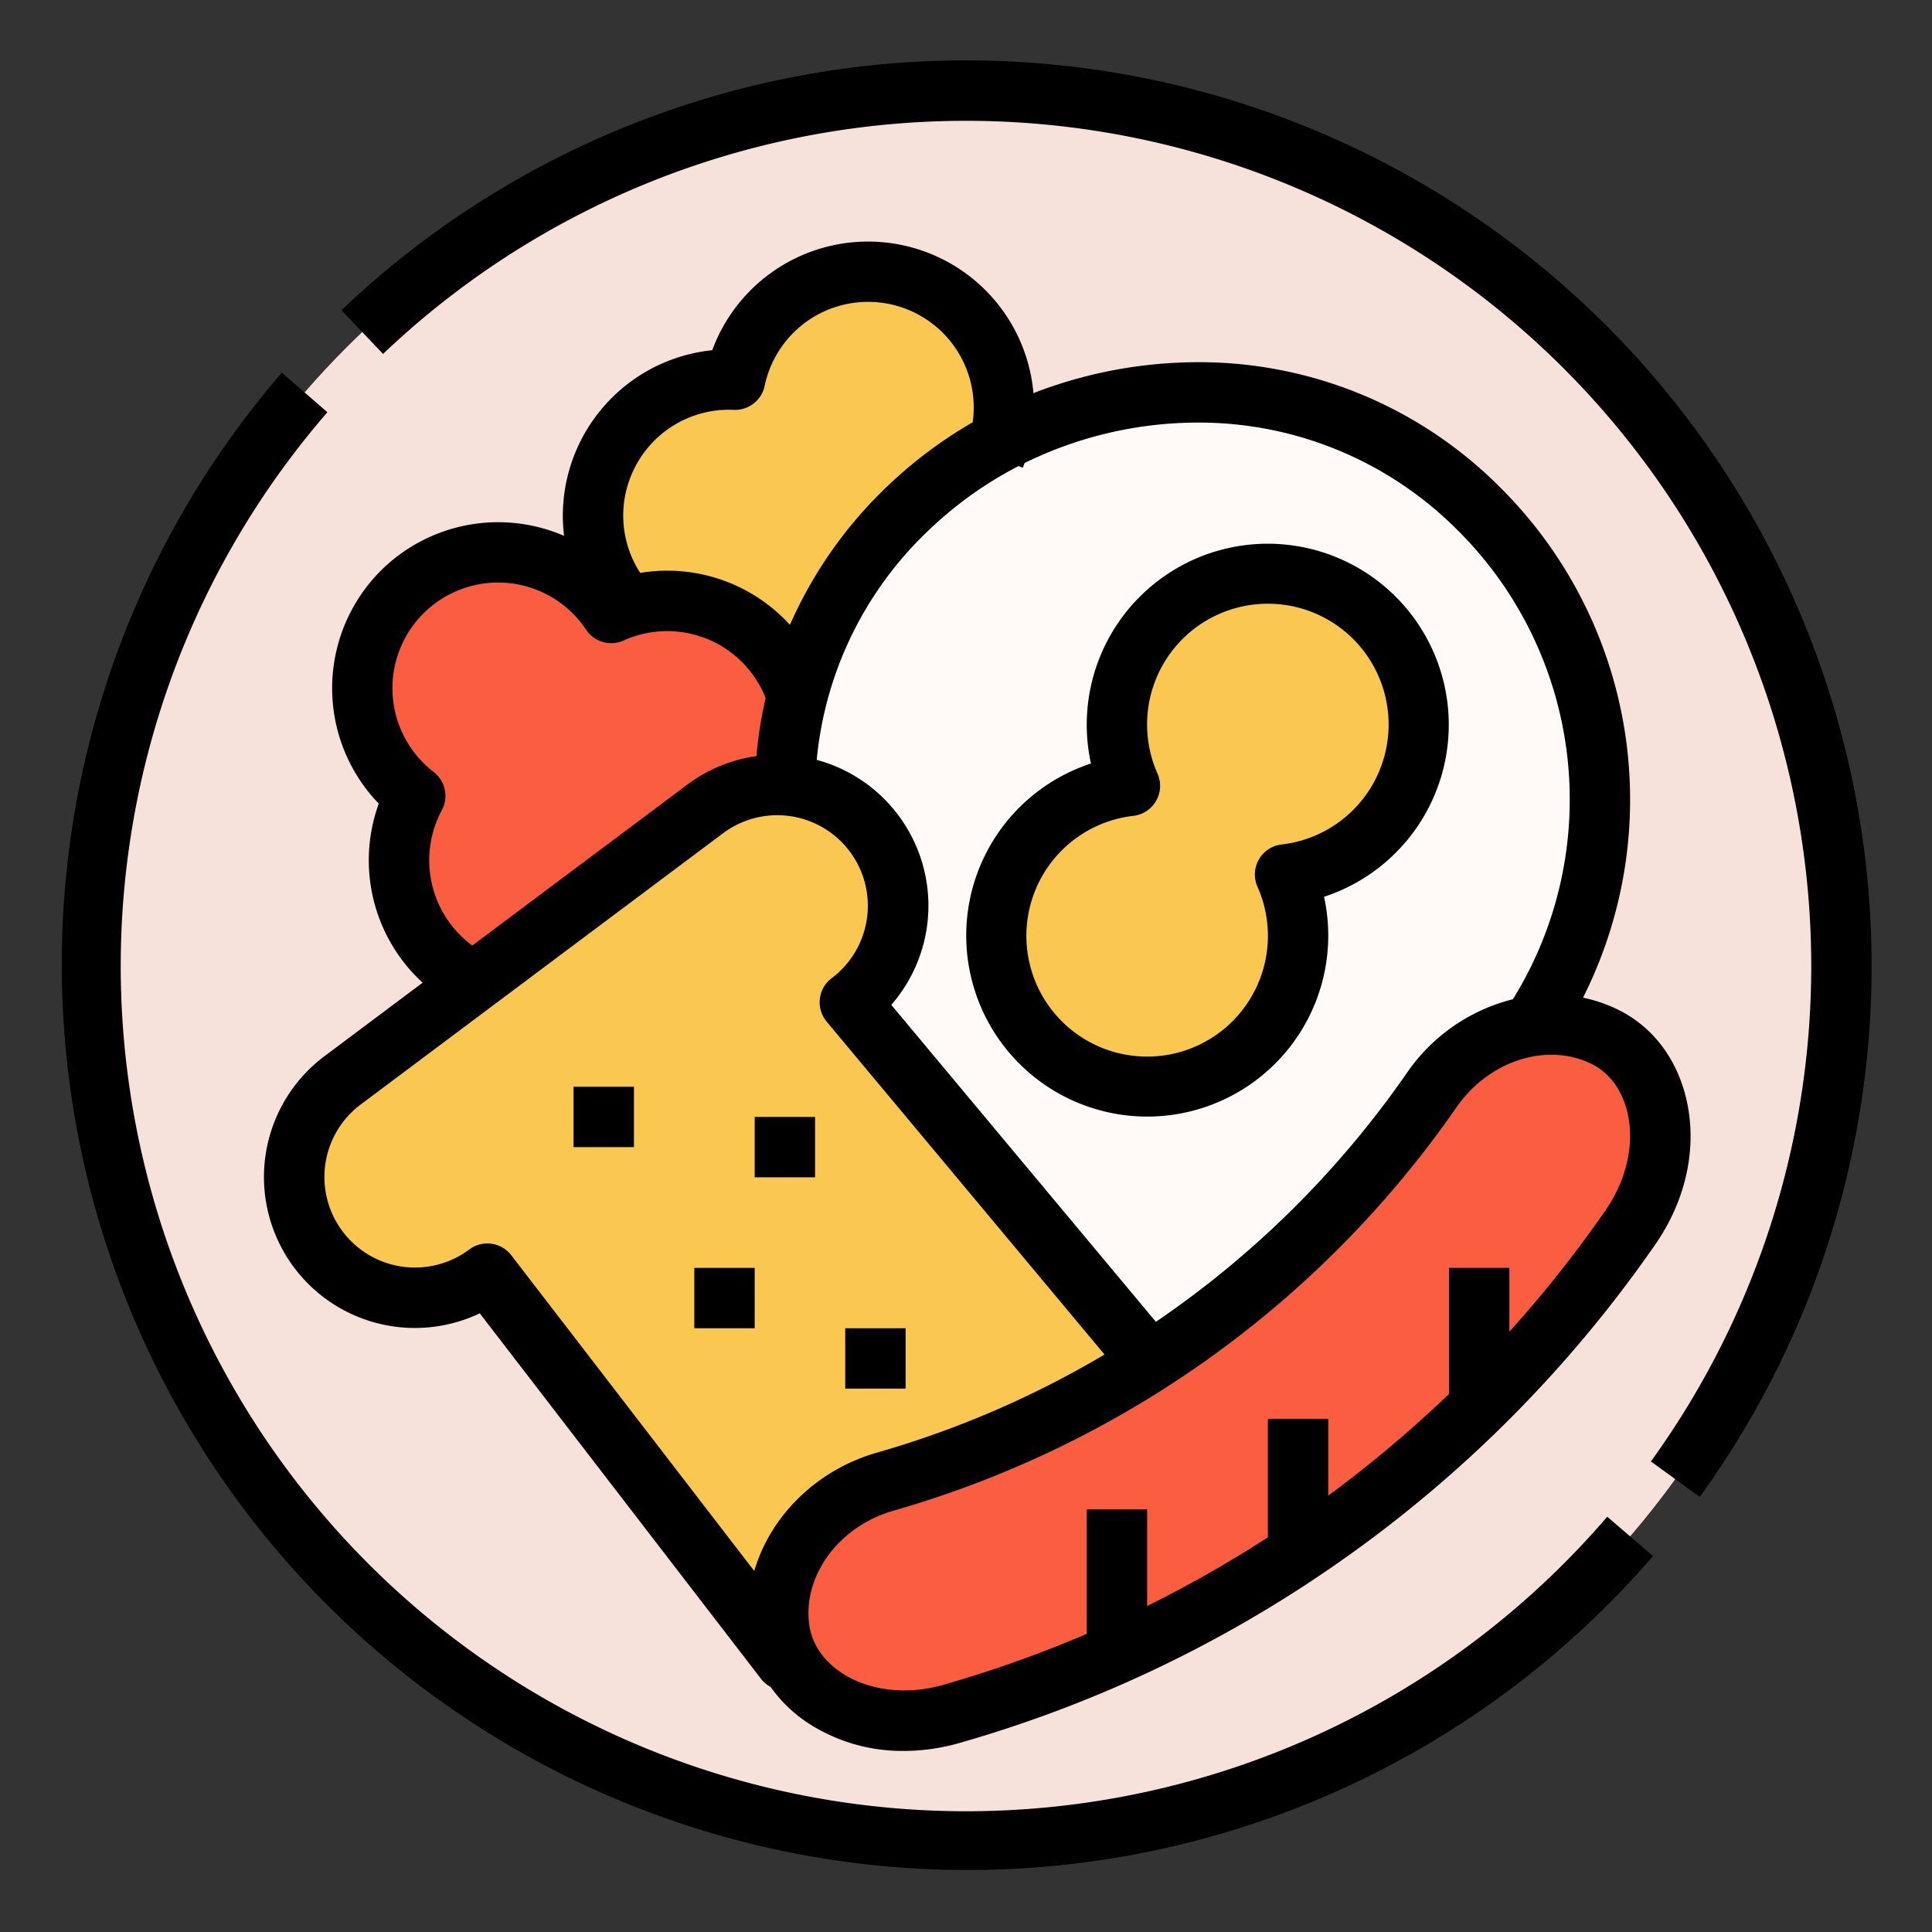 <svg id="Filled_cutting_cutting_Ex" height="512" viewBox="0 0 512 512" width="512" xmlns="http://www.w3.org/2000/svg" data-name="Filled cutting cutting Ex"><rect x="0" y="0" width="512" height="512" fill="#333333" stroke="none"/><circle cx="256" cy="256" fill="#f7e1db" r="232"/><path d="m194.806 100.624a36 36 0 1 1 66.217 25.738 36 36 0 1 1 -55.19 43.94 36 36 0 1 1 -11.027-69.678z" fill="#fac850"/><path d="m161.983 162.446a36 36 0 1 0 -51.937 48.474 36 36 0 1 0 67.554 20.32 36 36 0 1 0 -15.618-68.794z" fill="#fa5d3f"/><path d="m424 212a108 108 0 1 0 -179.6 80.855 56 56 0 0 0 85.308 72.515 40.007 40.007 0 0 0 45.162-62.81 107.91 107.91 0 0 0 49.13-90.56z" fill="#fff9f8"/><path d="m186.865 214.384-96.065 71.916a32 32 0 0 0 38.353 51.235l78.847 102.465 96-80-78.782-94.38a32 32 0 0 0 -38.353-51.236z" fill="#fac850"/><path d="m379.485 288.788a264.367 264.367 0 0 1 -144.965 103.884c-17.323 5.014-30.265 21.207-28.015 38.771 2.207 17.5 23.116 29.191 45.559 22.778a328.384 328.384 0 0 0 180.066-129.037c13.287-19.191 8.931-42.751-6.927-50.464-15.909-7.775-35.403-.72-45.718 14.068z" fill="#fa5d3f"/><path d="m376 192a40 40 0 1 0 -76.557 16.257 39.98 39.98 0 1 0 41.114 23.486 40.006 40.006 0 0 0 35.443-39.743z" fill="#fac850"/><g><path d="m101.978 150.215a44.052 44.052 0 0 0 -2.145 62.185c.18.192.362.384.545.573a43.98 43.98 0 0 0 9.2 45.045q1.17 1.254 2.424 2.406l-26.002 19.468a40 40 0 0 0 41.143 68.153l74.513 96.834a7.989 7.989 0 0 0 2.572 2.178 37.088 37.088 0 0 0 10.031 9.643 45.677 45.677 0 0 0 25.265 7.314 53.646 53.646 0 0 0 14.729-2.1 336.261 336.261 0 0 0 97.709-45.914h.038v-.026a336.518 336.518 0 0 0 86.707-86.236c8.429-12.176 11.316-26.592 7.92-39.553-2.7-10.3-9.066-18.351-17.911-22.652a38.886 38.886 0 0 0 -9.2-3.139 116.619 116.619 0 0 0 -22.379-135.647 112.45 112.45 0 0 0 -81.263-32.747 120.73 120.73 0 0 0 -42 8.187 44 44 0 0 0 -84.84-12.118c-.1.245-.188.491-.28.738a44.115 44.115 0 0 0 -39.276 49.193 44.069 44.069 0 0 0 -47.5 8.215zm22.379 180.912a24 24 0 1 1 -28.765-38.427l96.067-71.911a24 24 0 0 1 28.765 38.426 8 8 0 0 0 -1.348 11.531l73.637 88.216a256 256 0 0 1 -60.413 26.025c-16.1 4.659-28.2 16.934-32.415 31.343l-64.389-83.678a8 8 0 0 0 -11.139-1.525zm306.792-36.886c2.179 8.315.087 18.18-5.6 26.394a318.545 318.545 0 0 1 -25.549 32.277v-16.912h-16v33.412a321.527 321.527 0 0 1 -32 26.943v-20.355h-16v31.408a321.366 321.366 0 0 1 -32 18.2v-25.608h-16v32.987a318.689 318.689 0 0 1 -38.133 13.542c-9.6 2.744-19.616 1.554-26.789-3.181-4.93-3.255-8-7.838-8.638-12.922-1.663-12.98 7.926-25.907 22.272-30.06a272.95 272.95 0 0 0 149.344-107.014c8.564-12.269 23.882-17.187 35.648-11.437 4.596 2.233 7.948 6.611 9.445 12.326zm-115.023-182.241a96.641 96.641 0 0 1 69.791 28.15 100.542 100.542 0 0 1 15.019 124.659 48.336 48.336 0 0 0 -28.012 19.4l-.02.028a256.449 256.449 0 0 1 -66.579 66.063l-70.125-84a40.02 40.02 0 0 0 -19.759-64.922 96.181 96.181 0 0 1 29.262-60.457 101.932 101.932 0 0 1 24.216-17.407l1.135.442c.162-.416.315-.832.463-1.249a104.245 104.245 0 0 1 44.609-10.707zm-149.039 14.453a28 28 0 0 1 27.358-17.837 7.994 7.994 0 0 0 8.189-6.341 28.4 28.4 0 0 1 1.314-4.409 28 28 0 0 1 53.828 14.046 117.986 117.986 0 0 0 -23.207 17.515 114.13 114.13 0 0 0 -25.226 36.166q-.168-.184-.338-.366a43.984 43.984 0 0 0 -39.332-13.406 27.85 27.85 0 0 1 -2.586-25.368zm-14.618 36.823a28.29 28.29 0 0 1 2.856 3.607 8 8 0 0 0 9.959 2.85 28.044 28.044 0 0 1 37.622 15.267 110.9 110.9 0 0 0 -2.437 15.376 39.784 39.784 0 0 0 -18.4 7.606l-56.9 42.593a28.054 28.054 0 0 1 -8.081-35.858 8 8 0 0 0 -2.157-10.13 28.363 28.363 0 0 1 -3.4-3.1 28 28 0 0 1 40.938-38.211z"/><path d="m256 480a224 224 0 0 1 -169.234-370.756l-12.083-10.488a240 240 0 1 0 363.383 313.621l-12.132-10.431a223.892 223.892 0 0 1 -169.934 78.054z"/><path d="m425.706 86.294a240 240 0 0 0 -335.224-4.087l11.036 11.585a224.011 224.011 0 0 1 335.982 293.513l12.956 9.39a240.041 240.041 0 0 0 -24.75-310.4z"/><path d="m289.115 202.346a47.969 47.969 0 1 0 61.77 35.308 47.969 47.969 0 1 0 -61.77-35.308zm17.272 9.882a8 8 0 0 0 .363-7.228 32.005 32.005 0 1 1 32.906 18.792 8 8 0 0 0 -6.406 11.208 32.005 32.005 0 1 1 -32.906-18.792 8 8 0 0 0 6.043-3.98z"/><path d="m152 288h16v16h-16z"/><path d="m200 296h16v16h-16z"/><path d="m224 352h16v16h-16z"/><path d="m184 336h16v16h-16z"/></g></svg>